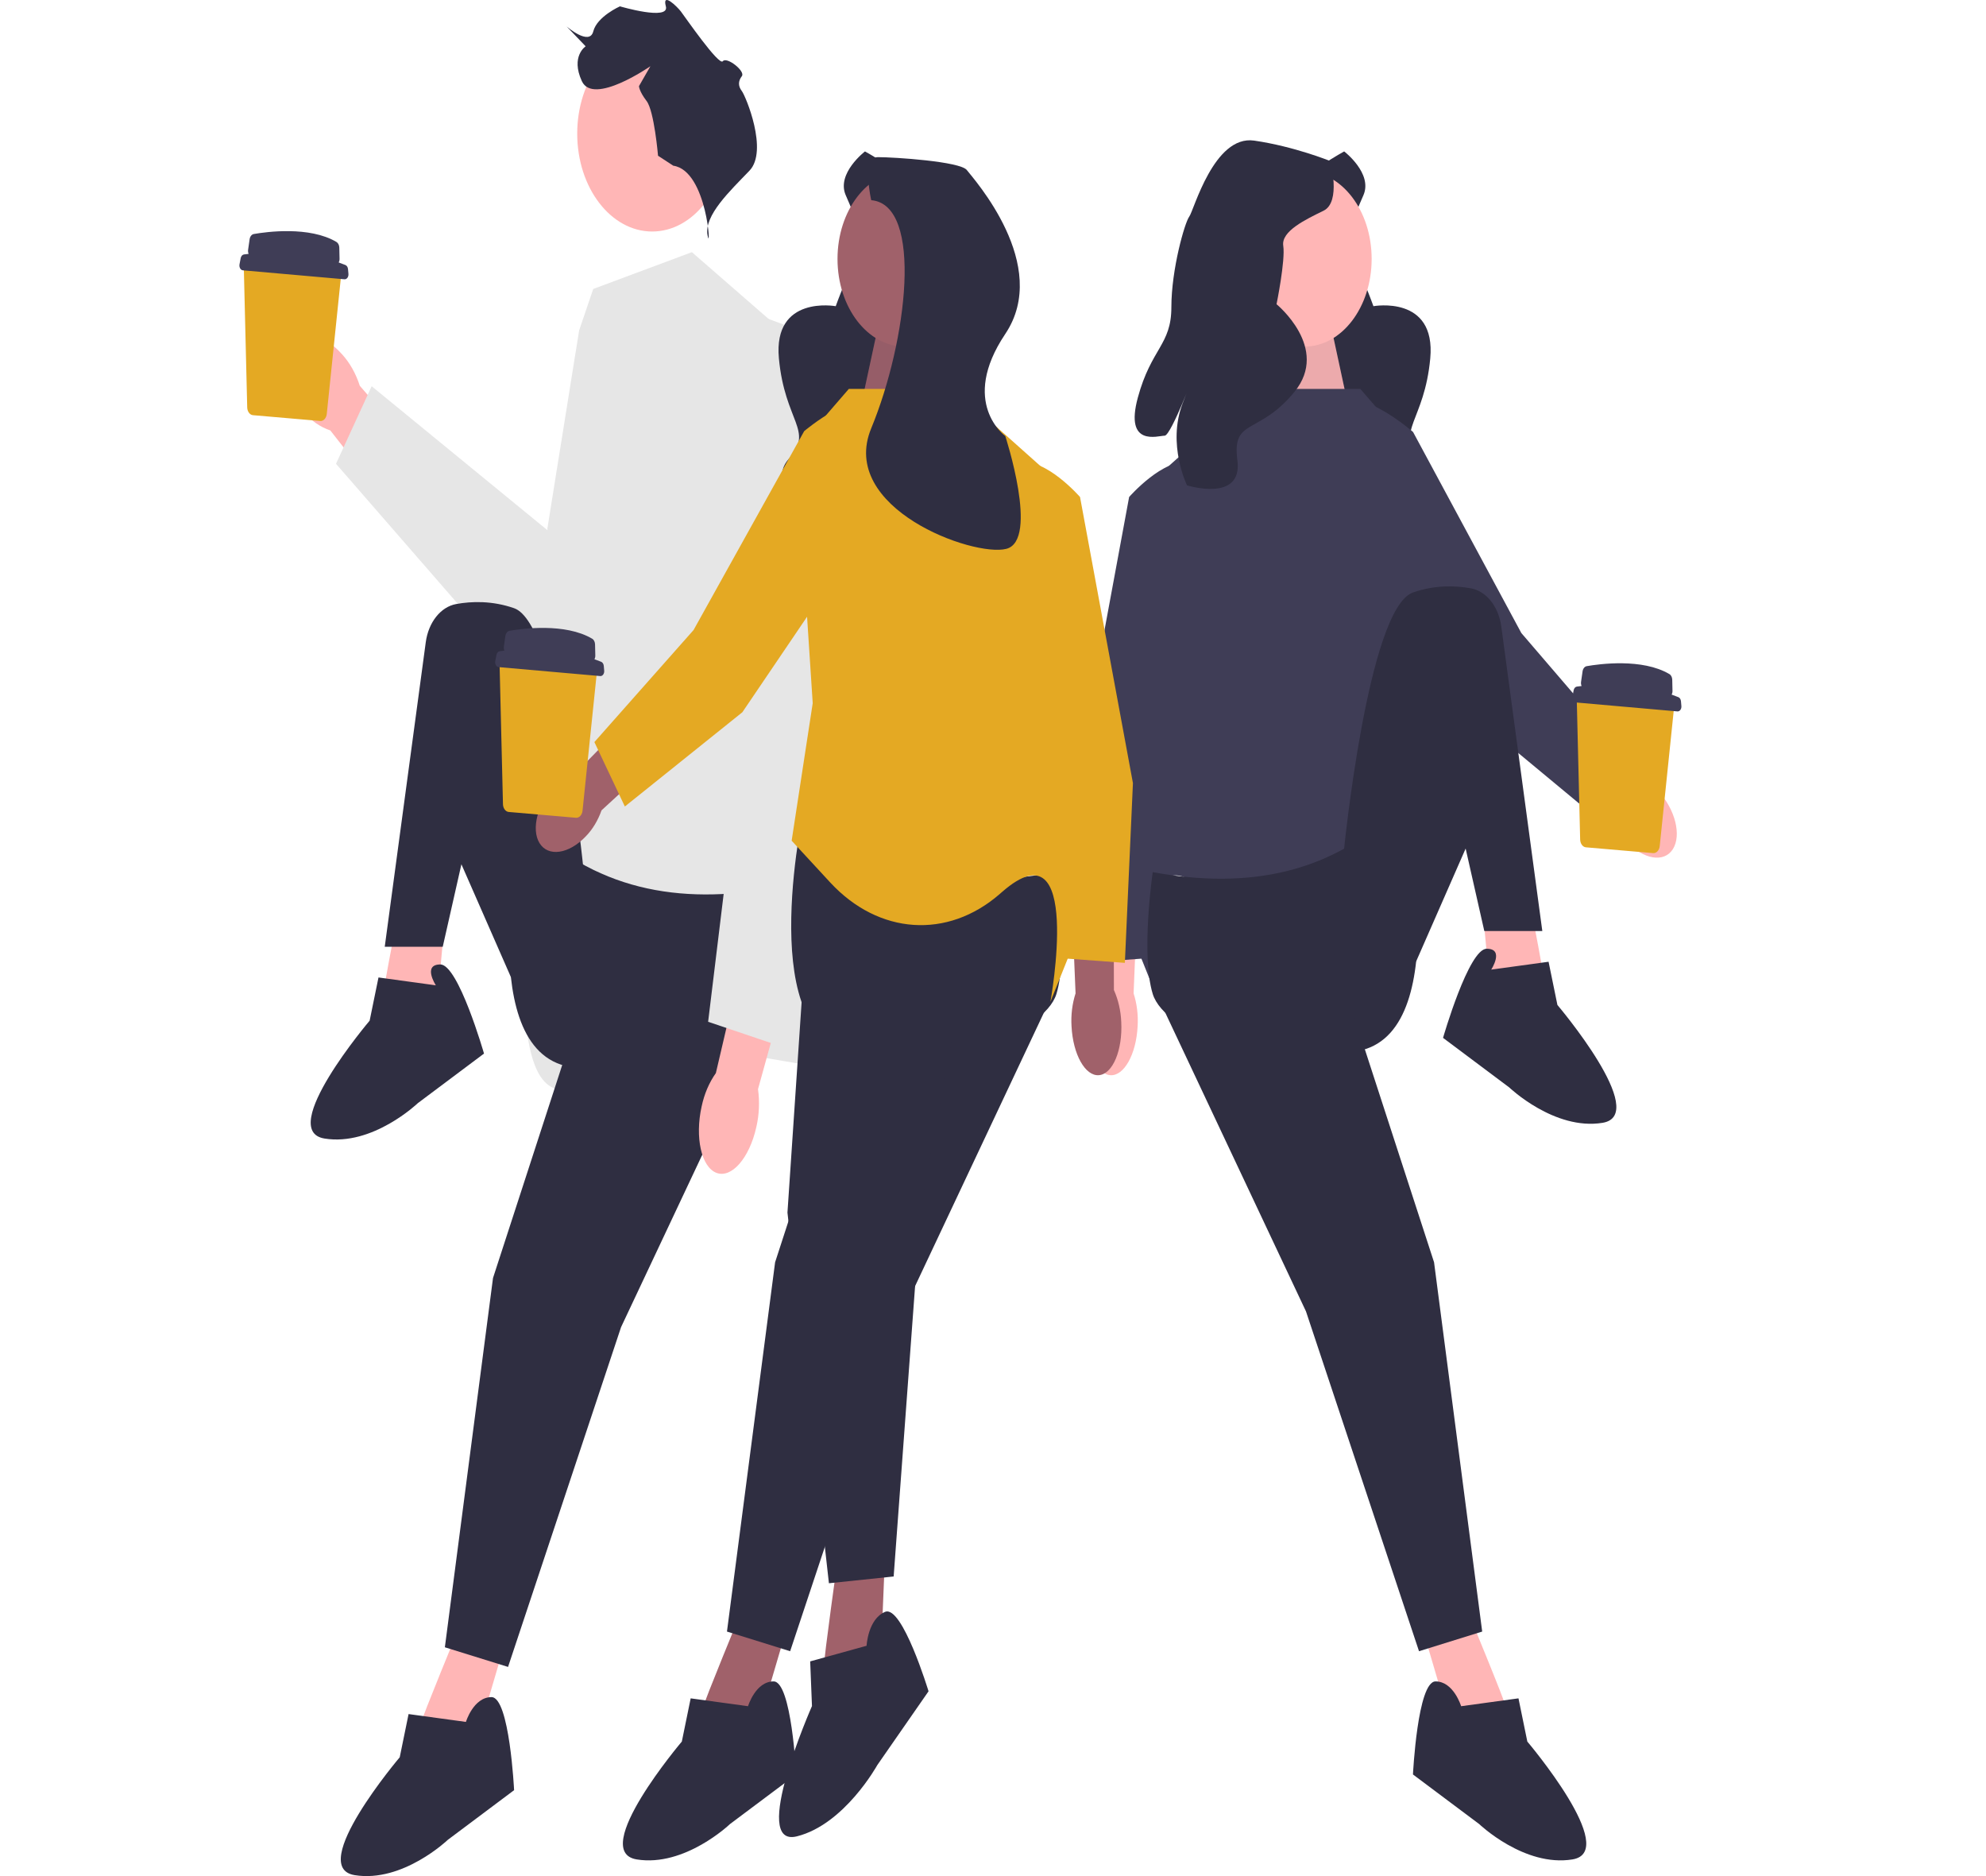<svg width="252" height="238" viewBox="0 0 252 238" fill="none" xmlns="http://www.w3.org/2000/svg">
<path d="M82.754 29.37C88.006 29.37 92.265 23.811 92.265 16.954C92.265 10.098 88.006 4.539 82.754 4.539C77.501 4.539 73.242 10.098 73.242 16.954C73.242 23.811 77.501 29.37 82.754 29.37Z" fill="#FFB6B6"/>
<path d="M87.793 31.989L75.274 36.658L73.486 41.911L69.462 67.008V106.695C69.462 106.695 64.543 120.702 67.226 132.959C70.094 146.06 80.192 130.597 87.793 132.361C95.394 134.126 107.467 135.877 107.467 135.877L100.313 93.272L98.524 41.328L87.793 31.989Z" fill="#E6E6E6"/>
<path d="M85.431 21.02L83.497 19.758C83.497 19.758 83.014 14.079 82.047 12.817C81.08 11.555 81.08 10.924 81.08 10.924L82.53 8.399C82.53 8.399 75.279 13.448 73.829 10.293C72.378 7.137 74.312 5.875 74.312 5.875L71.895 3.351C71.895 3.351 74.796 5.875 75.279 3.982C75.762 2.089 78.663 0.805 78.663 0.805C78.663 0.805 84.997 2.675 84.489 0.805C83.981 -1.066 85.914 0.827 86.398 1.458C86.881 2.089 91.232 8.399 91.716 7.768C92.199 7.137 94.616 9.03 94.133 9.661C93.649 10.293 93.649 10.924 94.133 11.555C94.616 12.186 97.517 19.127 95.1 21.651C92.682 24.175 89.298 27.331 89.782 29.855C90.265 32.379 89.782 21.651 85.431 21.02Z" fill="#2F2E41"/>
<path d="M38.545 52.279C36.104 49.532 35.211 45.661 36.551 43.633C37.89 41.605 40.954 42.189 43.396 44.937C44.383 46.018 45.157 47.391 45.654 48.942L55.885 60.752L51.537 66.9L41.913 54.605C40.664 54.192 39.509 53.394 38.545 52.279Z" fill="#FFB6B6"/>
<path d="M73.593 42.112L80.332 41.312L86.242 78.105C87.368 85.116 83.848 91.96 78.45 93.254L73.593 94.418L42.635 58.837L47.158 48.995L69.988 67.689L73.593 42.112Z" fill="#E6E6E6"/>
<path d="M58.548 205.734C58.548 205.734 53.203 218.692 53.584 218.193C53.966 217.695 60.457 220.685 60.457 220.685L64.275 207.727L58.548 205.734Z" fill="#FFB6B6"/>
<path d="M50.658 115.032C50.658 115.032 47.922 129.309 48.198 128.703C48.474 128.098 55.329 128.91 55.329 128.91L56.585 115.124L50.658 115.032Z" fill="#FFB6B6"/>
<path d="M98.254 112.632C86.175 114.847 75.265 112.916 66.375 103.817C66.375 103.817 59.884 132.224 71.72 135.214C83.555 138.205 96.727 133.065 98.254 128.081C99.782 123.098 98.254 112.632 98.254 112.632Z" fill="#2F2E41"/>
<path d="M75.729 121.603L62.557 162.126L56.448 208.973L64.466 211.465L78.807 168.356L98.254 127.085L75.729 121.603Z" fill="#2F2E41"/>
<path d="M74.01 110.047C74.01 110.047 70.956 79.148 65.229 77.154C62.437 76.182 59.827 76.276 57.885 76.628C55.927 76.983 54.366 78.935 54.024 81.476L48.819 120.107H56.179L58.548 109.642L64.847 124.001L74.01 110.047Z" fill="#2F2E41"/>
<path d="M55.303 124.998L48.026 124.001L46.903 129.483C46.903 129.483 35.067 143.437 41.176 144.434C47.285 145.431 53.012 139.949 53.012 139.949L61.415 133.656C61.415 133.656 58.166 122.35 55.875 122.35C53.584 122.35 55.303 124.998 55.303 124.998Z" fill="#2F2E41"/>
<path d="M59.12 218.442L51.844 217.446L50.721 222.928C50.721 222.928 38.885 236.882 44.994 237.879C51.103 238.876 56.83 233.394 56.83 233.394L65.233 227.101C65.233 227.101 64.656 215.296 62.366 215.296C60.075 215.296 59.12 218.442 59.12 218.442Z" fill="#2F2E41"/>
<path d="M95.965 142.997C95.087 146.925 92.823 149.518 90.909 148.788C88.994 148.059 88.153 144.284 89.031 140.355C89.365 138.779 89.984 137.331 90.835 136.131L94.713 119.55L100.635 122.092L96.183 138.168C96.407 139.777 96.332 141.433 95.965 142.997Z" fill="#FFB6B6"/>
<path d="M100.064 41.4L96.976 40.263C94.064 47.825 92.812 56.292 93.358 64.726L94.882 88.259L89.853 129.623L99.71 132.951L107.477 81.042L100.064 41.4Z" fill="#E6E6E6"/>
<path d="M170.56 19.209C170.56 19.209 174.202 21.996 173.007 24.753C171.813 27.509 170.149 31.264 171.278 32.446C172.407 33.629 174.272 38.843 174.272 38.843C174.272 38.843 182.231 37.392 181.483 45.461C180.736 53.531 176.997 54.632 180.202 58.182C183.407 61.732 176.871 65.978 176.871 65.978C176.871 65.978 172.36 64.142 171.33 58.499C170.301 52.855 172.248 62.814 171.595 63.528C170.942 64.242 168.407 68.949 166.613 62.691C164.819 56.433 166.595 54.007 164.225 50.314C161.854 46.62 160.243 40.647 160.313 39.602C160.384 38.558 157.602 29.029 161.884 25.313C166.166 21.597 170.56 19.209 170.56 19.209Z" fill="#2F2E41"/>
<path d="M206.425 106.768C208.539 109.051 211.155 109.479 212.268 107.722C213.382 105.966 212.57 102.691 210.455 100.407C209.62 99.48 208.627 98.827 207.558 98.503L198.508 88.974L195.173 94.613L204.449 103.408C204.893 104.718 205.57 105.87 206.425 106.768Z" fill="#FFB6B6"/>
<path d="M179.299 54.8C179.299 54.8 172.197 48.599 169.871 51.64C167.545 54.68 168.1 62.274 168.1 62.274L186.727 90.609L201.496 102.864L205.456 94.769L193.039 80.306L179.299 54.8Z" fill="#3F3D56"/>
<path d="M168.888 41.369L171.465 53.326H157.321L161.978 38.593L168.888 41.369Z" fill="#FFB6B6"/>
<path opacity="0.1" d="M168.888 41.369L171.465 53.326H157.321L161.978 38.593L168.888 41.369Z" fill="#3F3D56"/>
<path d="M138.042 129.651C137.859 133.225 139.124 136.245 140.866 136.396C142.609 136.548 144.169 133.773 144.351 130.198C144.439 128.771 144.264 127.337 143.84 126.017L144.467 110.861L139.013 110.628L138.973 125.594C138.419 126.83 138.1 128.221 138.042 129.651Z" fill="#FFB6B6"/>
<path d="M154.467 70.535C154.467 70.535 154.166 59.389 150.916 58.704C147.666 58.02 143.273 63.05 143.273 63.05L136.56 99.344L137.584 122.149L144.931 121.608L146.655 100.001L154.467 70.535Z" fill="#3F3D56"/>
<path d="M185.973 203.74C185.973 203.74 191.319 216.698 190.937 216.2C190.555 215.701 184.064 218.692 184.064 218.692L180.246 205.734L185.973 203.74Z" fill="#FFB6B6"/>
<path d="M193.863 113.039C193.863 113.039 196.599 127.316 196.323 126.71C196.047 126.104 189.192 126.916 189.192 126.916L187.936 113.13L193.863 113.039Z" fill="#FFB6B6"/>
<path d="M172.611 49.339H159.266L144.74 62.296L140.54 107.648L142.831 116.619L147.03 127.085C147.03 127.085 142.831 104.16 153.139 113.13C163.447 122.101 164.211 123.596 164.211 123.596L177.956 114.625L183.11 77.497L179.292 57.063L172.611 49.339Z" fill="#3F3D56"/>
<path d="M146.267 110.638C158.346 112.853 169.257 110.922 178.147 101.823C178.147 101.823 184.637 130.231 172.801 133.221C160.966 136.211 147.794 131.072 146.267 126.088C144.74 121.104 146.267 110.638 146.267 110.638Z" fill="#2F2E41"/>
<path d="M168.793 119.609L181.965 160.133L188.073 206.98L180.056 209.472L165.714 166.363L146.267 125.091L168.793 119.609Z" fill="#2F2E41"/>
<path d="M170.511 108.053C170.511 108.053 173.565 77.154 179.292 75.161C182.084 74.189 184.694 74.283 186.637 74.635C188.594 74.989 190.155 76.942 190.497 79.483L195.702 118.114H188.342L185.973 107.648L179.674 122.008L170.511 108.053Z" fill="#2F2E41"/>
<path d="M189.219 123.004L196.495 122.008L197.618 127.49C197.618 127.49 209.454 141.444 203.345 142.441C197.236 143.438 191.509 137.955 191.509 137.955L183.106 131.663C183.106 131.663 186.355 120.357 188.646 120.357C190.937 120.357 189.219 123.004 189.219 123.004Z" fill="#2F2E41"/>
<path d="M185.401 216.449L192.677 215.452L193.8 220.934C193.8 220.934 205.636 234.889 199.527 235.885C193.418 236.882 187.691 231.4 187.691 231.4L179.288 225.108C179.288 225.108 179.865 213.303 182.155 213.303C184.446 213.303 185.401 216.449 185.401 216.449Z" fill="#2F2E41"/>
<path d="M165.528 43.967C170.232 43.967 174.046 38.989 174.046 32.848C174.046 26.707 170.232 21.729 165.528 21.729C160.823 21.729 157.009 26.707 157.009 32.848C157.009 38.989 160.823 43.967 165.528 43.967Z" fill="#FFB6B6"/>
<path d="M168.793 20.432C168.793 20.432 170.213 25.621 167.941 26.733C165.67 27.845 162.546 29.327 162.83 31.18C163.114 33.033 161.978 38.593 161.978 38.593C161.978 38.593 168.793 44.152 164.25 49.712C159.707 55.271 156.3 52.98 157.009 58.388C157.719 63.796 150.621 61.572 150.621 61.572C150.621 61.572 148.065 56.383 150.053 51.194C152.041 46.006 148.633 55.271 147.782 55.271C146.93 55.271 142.671 56.754 144.374 50.453C146.078 44.152 148.633 43.782 148.633 38.964C148.633 34.145 150.337 28.215 150.905 27.474C151.473 26.733 154.028 17.096 159.139 17.837C164.25 18.579 168.793 20.432 168.793 20.432Z" fill="#2F2E41"/>
<path d="M94.343 203.74C94.343 203.74 88.998 216.698 89.379 216.2C89.761 215.701 96.252 218.692 96.252 218.692L100.07 205.734L94.343 203.74Z" fill="#A0616A"/>
<path d="M134.049 110.638C121.97 112.853 111.059 110.922 102.169 101.823C102.169 101.823 95.679 130.231 107.514 133.221C119.35 136.211 132.522 131.072 134.049 126.088C135.576 121.104 134.049 110.638 134.049 110.638Z" fill="#2F2E41"/>
<path d="M111.523 119.609L98.351 160.133L92.243 206.98L100.26 209.472L114.602 166.363L134.049 125.091L111.523 119.609Z" fill="#2F2E41"/>
<path d="M94.915 216.449L87.639 215.452L86.516 220.934C86.516 220.934 74.68 234.889 80.789 235.885C86.898 236.882 92.624 231.4 92.624 231.4L101.028 225.108C101.028 225.108 100.451 213.303 98.16 213.303C95.87 213.303 94.915 216.449 94.915 216.449Z" fill="#2F2E41"/>
<path d="M106.412 196.923C106.412 196.923 104.39 211.401 104.635 210.773C104.881 210.146 111.761 210.376 111.761 210.376L112.33 196.513L106.412 196.923Z" fill="#A0616A"/>
<path d="M102.871 109.977L99.919 153.828L105.18 200.85L113.395 199.992L116.849 153.21L125.594 106.12L102.871 109.977Z" fill="#2F2E41"/>
<path d="M109.96 208.781L102.803 210.763L103.03 216.43C103.03 216.43 95.07 234.47 101.116 232.958C107.163 231.446 111.315 223.925 111.315 223.925L117.821 214.556C117.821 214.556 114.483 203.559 112.304 204.482C110.124 205.404 109.96 208.781 109.96 208.781Z" fill="#2F2E41"/>
<path d="M109.755 19.209C109.755 19.209 106.114 21.996 107.309 24.753C108.503 27.509 110.167 31.264 109.038 32.446C107.909 33.629 106.044 38.843 106.044 38.843C106.044 38.843 98.085 37.392 98.833 45.461C99.58 53.531 103.319 54.632 100.114 58.182C96.909 61.732 103.445 65.978 103.445 65.978C103.445 65.978 107.956 64.142 108.986 58.499C110.015 52.855 108.068 62.814 108.721 63.528C109.374 64.242 111.909 68.949 113.703 62.691C115.497 56.433 113.721 54.007 116.091 50.314C118.462 46.62 120.073 40.647 120.003 39.602C119.932 38.558 122.714 29.029 118.432 25.313C114.15 21.597 109.755 19.209 109.755 19.209Z" fill="#2F2E41"/>
<path d="M111.428 41.369L108.851 53.326H122.995L118.338 38.593L111.428 41.369Z" fill="#A0616A"/>
<path opacity="0.1" d="M111.428 41.369L108.851 53.326H122.995L118.338 38.593L111.428 41.369Z" fill="#3F3D56"/>
<path d="M142.274 129.651C142.457 133.225 141.192 136.245 139.449 136.396C137.707 136.548 136.147 133.773 135.965 130.198C135.877 128.771 136.052 127.337 136.476 126.017L135.848 110.861L141.303 110.628L141.342 125.594C141.897 126.83 142.216 128.221 142.274 129.651Z" fill="#A0616A"/>
<path d="M125.849 70.535C125.849 70.535 126.15 59.389 129.4 58.704C132.65 58.02 137.043 63.05 137.043 63.05L143.756 99.344L142.732 122.149L135.385 121.608L133.661 100.001L125.849 70.535Z" fill="#E4A923"/>
<path d="M107.705 49.339H121.05L135.576 62.296L139.776 107.648L137.485 116.619L133.286 127.085C133.286 127.085 137.485 104.16 127.177 113.13C127.074 113.22 126.972 113.309 126.871 113.397C120.235 119.183 111.479 118.589 105.336 111.939L100.451 106.651L103.124 89.209L101.024 57.063L107.705 49.339Z" fill="#E4A923"/>
<path d="M74.313 106.118C72.173 108.36 69.552 108.735 68.459 106.957C67.367 105.178 68.216 101.92 70.357 99.678C71.203 98.767 72.204 98.134 73.276 97.832L82.437 88.484L85.706 94.188L76.328 102.798C75.869 104.099 75.178 105.237 74.313 106.118Z" fill="#A0616A"/>
<path d="M102.041 54.694C102.041 54.694 109.215 48.636 111.505 51.722C113.795 54.808 113.151 62.39 113.151 62.39L94.198 90.353L79.287 102.313L75.421 94.14L88.005 79.925L102.041 54.694Z" fill="#E4A923"/>
<path d="M114.788 43.967C119.493 43.967 123.306 38.989 123.306 32.848C123.306 26.707 119.493 21.729 114.788 21.729C110.084 21.729 106.27 26.707 106.27 32.848C106.27 38.989 110.084 43.967 114.788 43.967Z" fill="#A0616A"/>
<path d="M110.548 25.395C110.548 25.395 109.293 19.935 111.385 19.935C113.476 19.935 121.842 20.481 122.679 21.573C123.515 22.665 133.415 33.625 127.559 42.362C121.702 51.098 127.559 55.319 127.559 55.319C127.559 55.319 131.881 68.531 127.698 69.624C123.515 70.716 106.357 64.471 110.548 54.335C115.096 43.334 117.212 25.972 110.548 25.395Z" fill="#2F2E41"/>
<path d="M63.821 102.013L63.39 84.274C63.383 83.987 63.47 83.706 63.628 83.505C63.786 83.304 64.003 83.199 64.224 83.216L75.007 84.061C75.225 84.077 75.43 84.213 75.568 84.433C75.707 84.653 75.769 84.941 75.74 85.224L73.916 102.854C73.861 103.387 73.495 103.777 73.084 103.742L64.555 103.006C64.469 102.998 64.387 102.973 64.31 102.933C64.029 102.784 63.831 102.431 63.821 102.013Z" fill="#E4A923"/>
<path d="M63.403 82.615C63.554 82.594 63.756 82.569 63.999 82.542C63.934 82.385 63.907 82.198 63.935 82.007L64.128 80.678C64.178 80.333 64.391 80.069 64.657 80.022C66.245 79.745 71.706 78.993 75.145 81.03C75.36 81.157 75.498 81.437 75.505 81.745L75.537 83.163C75.541 83.338 75.502 83.5 75.433 83.635C75.719 83.735 76.004 83.842 76.287 83.957C76.464 84.03 76.591 84.234 76.612 84.475L76.665 85.078C76.699 85.462 76.459 85.791 76.164 85.765L63.272 84.628C62.979 84.603 62.774 84.237 62.845 83.865L62.993 83.081C63.041 82.828 63.205 82.642 63.403 82.615Z" fill="#3F3D56"/>
<path d="M31.368 51.677L30.937 33.939C30.93 33.651 31.017 33.371 31.175 33.17C31.334 32.969 31.551 32.864 31.771 32.881L42.555 33.725C42.773 33.742 42.977 33.878 43.115 34.098C43.254 34.318 43.317 34.606 43.288 34.888L41.463 52.519C41.408 53.052 41.043 53.442 40.631 53.406L32.103 52.67C32.016 52.663 31.934 52.637 31.858 52.597C31.576 52.448 31.378 52.095 31.368 51.677Z" fill="#E4A923"/>
<path d="M30.951 32.279C31.102 32.259 31.304 32.233 31.546 32.207C31.482 32.049 31.455 31.863 31.483 31.671L31.675 30.343C31.725 29.998 31.938 29.733 32.205 29.687C33.792 29.41 39.254 28.658 42.692 30.694C42.907 30.822 43.046 31.101 43.053 31.41L43.084 32.827C43.088 33.002 43.049 33.165 42.981 33.3C43.267 33.4 43.551 33.506 43.834 33.622C44.011 33.694 44.138 33.898 44.159 34.139L44.213 34.743C44.247 35.126 44.006 35.455 43.711 35.429L30.82 34.293C30.526 34.267 30.322 33.902 30.392 33.529L30.541 32.745C30.589 32.493 30.753 32.307 30.951 32.279Z" fill="#3F3D56"/>
<path d="M200.503 106.498L200.073 88.76C200.066 88.472 200.152 88.192 200.31 87.991C200.469 87.79 200.686 87.684 200.906 87.702L211.69 88.546C211.908 88.563 212.112 88.699 212.251 88.919C212.389 89.139 212.452 89.427 212.423 89.709L210.599 107.339C210.543 107.873 210.178 108.263 209.767 108.227L201.238 107.491C201.152 107.483 201.069 107.458 200.993 107.418C200.711 107.269 200.514 106.916 200.503 106.498Z" fill="#E4A923"/>
<path d="M200.086 87.1C200.237 87.08 200.439 87.054 200.682 87.028C200.617 86.87 200.59 86.683 200.618 86.492L200.81 85.163C200.86 84.819 201.073 84.554 201.34 84.508C202.928 84.231 208.389 83.479 211.828 85.515C212.043 85.642 212.181 85.922 212.188 86.231L212.219 87.648C212.223 87.823 212.184 87.986 212.116 88.12C212.402 88.221 212.687 88.327 212.969 88.443C213.147 88.515 213.273 88.719 213.295 88.96L213.348 89.564C213.382 89.947 213.141 90.276 212.846 90.25L199.955 89.114C199.661 89.088 199.457 88.722 199.528 88.35L199.676 87.566C199.724 87.313 199.888 87.128 200.086 87.1Z" fill="#3F3D56"/>
</svg>
